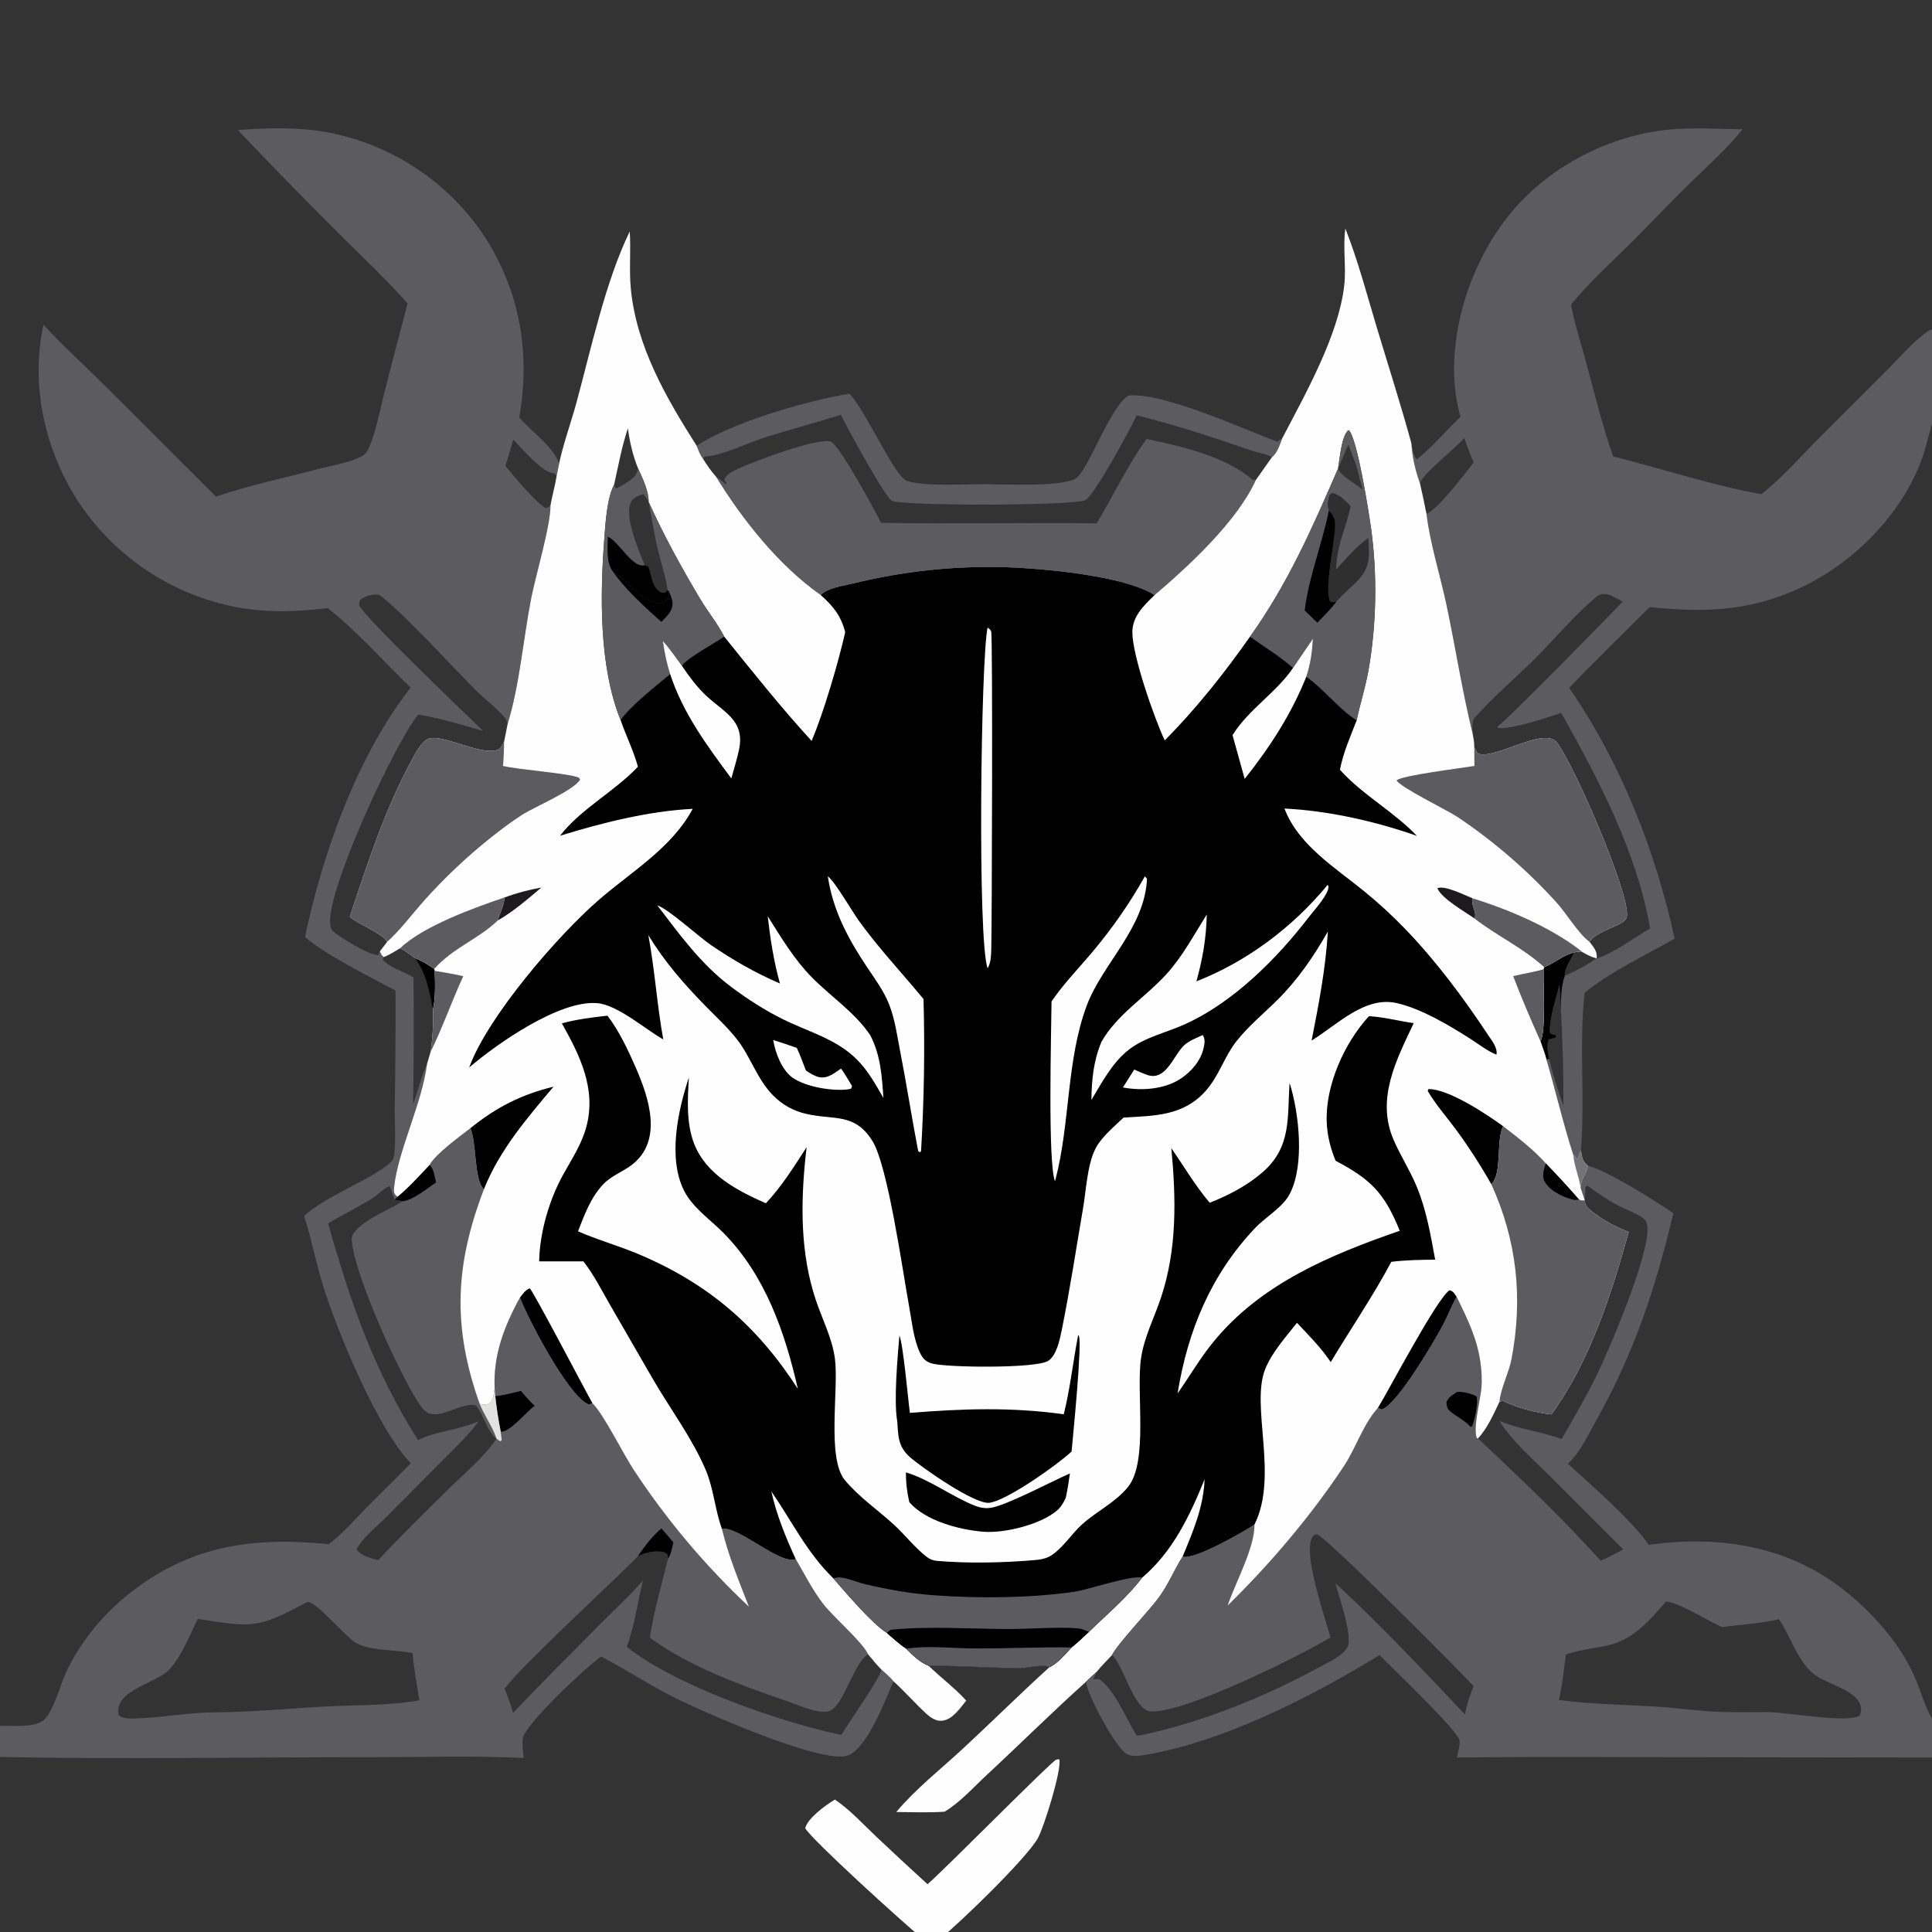 <?xml version="1.0" encoding="utf-8" ?>
<svg xmlns="http://www.w3.org/2000/svg" xmlns:xlink="http://www.w3.org/1999/xlink" width="32" height="32">
	<rect width="100%" height="100%" fill="#333333" stroke="none"/>
	<path fill="#5C5B5F" transform="matrix(0.107 0 0 0.107 3.8147e-06 9.53674e-07)" d="M131.464 60.942C133.874 63.265 138.419 73.69 140.35 74.42C142.834 75.359 149.428 74.935 152.37 74.944C155.308 74.953 163.967 75.418 166.465 74.105C168.356 73.11 171.929 62.643 174.755 61.214C180.116 60.762 192.28 66.324 197.704 68.372L198.515 67.79C198.163 68.697 197.717 70.162 196.898 70.76L194.407 74.294C194.269 74.312 194.178 74.194 194.068 74.114L194.136 74.391C194.089 74.374 194.033 74.371 193.996 74.339C189.703 70.617 182.952 69.112 177.487 67.942C174.555 72 172.347 76.709 169.774 81.018C158.645 80.861 147.507 81.142 136.378 80.927C135.45 79.049 129.951 68.903 128.619 68.379C126.71 67.627 116.473 71.515 114.302 72.536C113.458 72.932 112.449 73.359 112.118 74.274L112.439 74.758L112.367 75.044C111.954 74.514 111.365 74.155 110.822 73.767C110.041 72.896 109.427 71.976 108.804 70.988C108.343 70.388 108.111 69.701 107.838 69.004C113.461 65.331 124.688 62.093 131.464 60.942ZM108.804 70.988C109.427 71.976 110.041 72.896 110.822 73.767C111.365 74.155 111.954 74.514 112.367 75.044L112.439 74.758L112.118 74.274C112.449 73.359 113.458 72.932 114.302 72.536C116.473 71.515 126.71 67.627 128.619 68.379C129.951 68.903 135.45 79.049 136.378 80.927C147.507 81.142 158.645 80.861 169.774 81.018C172.347 76.709 174.555 72 177.487 67.942C182.952 69.112 189.703 70.617 193.996 74.339C194.033 74.371 194.089 74.374 194.136 74.391L194.068 74.114C194.178 74.194 194.269 74.312 194.407 74.294L196.898 70.76C196.044 70.252 194.69 70.081 193.7 69.738C187.79 67.69 182.029 65.803 175.954 64.283C175.134 66.146 169.264 76.942 167.979 77.441C165.761 78.3 139.587 78.337 138.054 77.514C136.971 76.933 131.078 66.119 130.168 64.215C126.277 65.436 122.325 66.46 118.442 67.703C115.527 68.636 112.1 70.427 109.088 70.687L108.804 70.988Z"/>
	<path fill="#5C5B5F" transform="matrix(0.107 0 0 0.107 3.8147e-06 9.53674e-07)" d="M177.487 67.942C182.952 69.112 189.703 70.617 193.996 74.339C194.033 74.371 194.089 74.374 194.136 74.391L194.068 74.114C194.178 74.194 194.269 74.312 194.407 74.294C191.509 80.691 184.081 87.562 178.722 92.121C173.807 88.901 159.402 87.764 153.467 87.756C146.024 87.746 139.058 88.599 131.835 90.366C130.341 90.731 128.15 90.995 127.037 92.105C120.533 87.516 114.946 80.484 110.822 73.767C111.365 74.155 111.954 74.514 112.367 75.044L112.439 74.758L112.118 74.274C112.449 73.359 113.458 72.932 114.302 72.536C116.473 71.515 126.71 67.627 128.619 68.379C129.951 68.903 135.45 79.049 136.378 80.927C147.507 81.142 158.645 80.861 169.774 81.018C172.347 76.709 174.555 72 177.487 67.942Z"/>
	<path fill="#5C5B5F" transform="matrix(0.107 0 0 0.107 3.8147e-06 9.53674e-07)" d="M226.079 64.526Q225.562 62.687 225.311 60.792Q225.061 58.898 225.082 56.987C225.136 47.467 229.39 37.103 236.192 30.417C242.028 24.68 250.207 20.839 258.346 20.058C262.052 19.702 266.018 19.974 269.749 20.007C267.283 23.062 264.361 25.666 261.556 28.394C258.472 31.393 255.542 34.543 252.489 37.573C249.331 40.707 246.015 43.7 243.185 47.145C243.729 50.138 244.737 53.165 245.528 56.107C246.839 60.981 248.053 65.874 249.699 70.649C257.292 72.561 264.94 75.099 272.629 76.497C275.755 74.091 278.47 70.962 281.239 68.149L292.051 57.35C293.996 55.395 296.014 53.023 298.238 51.399C298.761 51.017 299.382 50.831 300 50.663L300 62.904C299.976 62.958 299.951 63.011 299.928 63.065C298.756 65.79 298.369 68.9 297.261 71.7C293.759 80.552 285.86 88.109 277.105 91.69C269.708 94.716 263.204 94.764 255.351 93.975C251.215 98.146 246.952 102.229 242.9 106.477C250.841 117.973 256.27 131.675 259.229 145.29C255.079 147.675 248.745 150.712 245.283 153.7C244.413 161.766 245.375 169.993 244.72 178.095L244.14 179.541L243.741 178.83L243.956 178.909L243.543 178.786C241.981 173.949 240.808 168.906 239.386 164.016C239.167 163.071 238.764 162.104 238.458 161.179C239.339 159.744 238.864 152.199 238.939 150.033L239.029 149.716C240.689 149.058 241.832 147.919 243.663 147.436C244.196 147.277 244.461 147.263 245 147.407C245.724 147.836 246.336 148.137 247.156 148.357C247.293 147.258 246.676 146.609 246.049 145.793C246.899 144.433 249.594 143.686 250.977 142.869C251.379 142.631 251.778 142.298 251.839 141.813C252.279 138.281 243.754 118.572 241.028 114.971C239.108 112.434 231.912 117.342 229.05 116.726C228.56 116.62 228.426 116.082 228.21 115.679C228.238 114.987 228.087 114.305 227.973 113.625C226.334 106.988 225.308 100.202 223.883 93.517C222.901 88.905 221.381 84.203 220.81 79.532Q220.35 77.173 219.807 74.833C219.078 72.785 218.609 70.814 218.48 68.633C218.651 69.338 218.792 70.641 219.305 71.105C221.739 69.236 223.825 66.636 226.079 64.526ZM227.973 113.625C228.087 114.305 228.238 114.987 228.21 115.679C228.426 116.082 228.56 116.62 229.05 116.726C231.912 117.342 239.108 112.434 241.028 114.971C243.754 118.572 252.279 138.281 251.839 141.813C251.778 142.298 251.379 142.631 250.977 142.869C249.594 143.686 246.899 144.433 246.049 145.793C246.676 146.609 247.293 147.258 247.156 148.357C249.617 147.68 253.095 145.065 255.434 143.715C253.411 131.991 247.439 120.595 241.667 110.352C239.598 111.053 233.805 112.976 231.846 112.69L231.866 112.688L231.784 112.464C232.537 112.237 249.463 94.98 251.175 93.135C250.371 92.704 249.342 91.983 248.411 91.954C247.911 91.938 247.585 92.002 247.188 92.328C243.842 95.072 240.845 98.721 237.765 101.799C234.68 104.881 231.159 107.837 228.286 111.096C227.754 111.7 227.942 112.867 227.973 113.625ZM226.685 67.782C225.37 69.347 220.106 73.418 219.807 74.833Q220.35 77.173 220.81 79.532C222.533 78.926 226.867 73.202 228.14 71.566C227.536 70.337 227.112 69.079 226.685 67.782ZM241.387 152.392C240.85 154.663 239.821 157.569 239.906 159.866C240.286 160.189 240.416 160.174 240.896 160.243L240.797 160.611L239.767 160.895C239.314 161.752 239.647 162.954 239.783 163.882C240.385 166.379 241.163 168.784 242.008 171.209Q242.037 163.794 241.628 156.391C241.559 155.06 241.526 153.716 241.387 152.392ZM243.663 147.436C243.221 148.416 242.078 150.054 242.224 151.051Q244.814 149.93 247.156 148.357C246.336 148.137 245.724 147.836 245 147.407C244.461 147.263 244.196 147.277 243.663 147.436Z"/>
	<path transform="matrix(0.107 0 0 0.107 3.8147e-06 9.53674e-07)" d="M239.029 149.716C240.689 149.058 241.832 147.919 243.663 147.436C243.221 148.416 242.078 150.054 242.224 151.051C241.599 152.835 241.646 154.524 241.628 156.391C241.559 155.06 241.526 153.716 241.387 152.392C240.85 154.663 239.821 157.569 239.906 159.866C240.286 160.189 240.416 160.174 240.896 160.243L240.797 160.611L239.767 160.895C239.314 161.752 239.647 162.954 239.783 163.882L239.386 164.016C239.167 163.071 238.764 162.104 238.458 161.179C239.339 159.744 238.864 152.199 238.939 150.033L239.029 149.716Z"/>
	<path fill="#5C5B5F" transform="matrix(0.107 0 0 0.107 3.8147e-06 9.53674e-07)" d="M36.827 20.136C41.168 19.789 45.976 19.663 50.264 20.411Q51.16 20.568 52.048 20.768Q52.936 20.969 53.813 21.212Q54.69 21.456 55.554 21.742Q56.418 22.027 57.267 22.355Q58.116 22.682 58.948 23.05Q59.781 23.419 60.594 23.827Q61.407 24.235 62.2 24.683Q62.993 25.13 63.763 25.615Q64.533 26.1 65.278 26.622Q66.023 27.145 66.743 27.702Q67.462 28.26 68.153 28.852Q68.844 29.444 69.506 30.069Q70.168 30.694 70.798 31.35Q71.429 32.006 72.027 32.692Q72.625 33.379 73.189 34.093Q73.753 34.807 74.281 35.548C80.325 44.178 82.219 54.313 80.379 64.619C82.207 66.759 85.615 69.095 86.558 71.75L86.16 73.69C85.918 75.228 85.481 76.702 85.212 78.222C85.252 81.305 82.924 89.054 82.228 92.611C81.015 98.815 80.425 106.107 78.585 112.048L78.038 114.779C77.751 115.31 77.606 115.864 76.997 116.076C74.366 116.991 68.346 113.511 66.284 114.368C65.369 114.749 64.538 116.196 64.081 117.023C59.659 125.032 56.997 133.317 54.141 141.928C55.44 143.07 59.383 144.566 59.923 145.806L58.804 147.256C58.992 147.661 59.043 147.891 59.415 148.149C60.309 147.804 61.117 147.277 61.937 146.786C62.781 147.198 63.491 147.741 64.237 148.304C65.334 148.766 66.251 149.293 67.223 149.981L67.293 150.282C67.358 152.251 67.433 154.364 67.026 156.302C67.091 158.542 66.983 160.596 66.66 162.819L66.102 164.694C65.322 170.865 61.598 178.112 61.006 183.792C60.956 184.276 60.916 184.716 61.307 185.073C61.38 185.14 61.474 185.178 61.558 185.23C63.343 183.752 64.904 182.008 66.493 180.326C67.399 178.647 71.201 175.89 72.813 174.641C73.805 176.863 73.355 182.68 74.913 184.08C70.419 195.83 69.998 205.355 74.248 217.31C75.066 217.459 75.169 217.532 75.895 217.156C76.396 216.477 76.452 215.754 76.569 214.946C76.319 209.807 78.045 205.278 80.485 200.867C81.827 204.358 87.697 215.53 90.862 217.289C90.96 217.343 91.103 217.384 91.203 217.417L91.705 217.207C93.549 219.083 96.388 224.954 98.112 227.554Q101.93 233.353 106.403 238.664Q110.876 243.975 115.941 248.724C114.398 244.782 112.741 240.786 111.753 236.661C114.243 236.164 120.901 242.364 123.169 241.323C124.553 243.669 125.789 246.171 127.467 248.327C128.982 250.274 133.589 254.269 134.371 256.061C135.046 256.874 135.705 257.707 136.457 258.449C137.078 259.021 137.789 259.582 138.302 260.252C137.038 263.153 134.284 270.561 131.28 271.725C127.335 273.255 107.89 264.594 103.854 262.504C100.182 260.602 96.712 258.329 93.055 256.422C90.86 257.935 81.197 266.92 80.915 269.171C80.799 270.104 80.976 271.194 81.055 272.136C73.497 271.751 65.8 272.013 58.225 272.004C38.834 271.983 19.381 272.365 0 271.97L0 267.146C1.853 267.118 4.838 267.423 6.485 266.481C8.081 265.569 9.385 260.665 10.213 258.892C12.32 254.386 15.658 250.238 19.499 247.092C29.052 239.266 38.95 237.838 50.897 239.033C52.921 237.504 54.647 235.511 56.42 233.703L63.598 226.511C58.455 221.196 52.309 206.331 50.065 199.199C48.924 195.576 48.244 191.83 47.072 188.226C50.438 185.081 57.839 182.472 60.572 179.82C61.056 179.351 61.048 178.562 61.096 177.924C61.26 175.757 61.067 173.478 61.1 171.296Q61.272 162.311 61.227 153.324C57.376 151.292 50.287 147.742 47.214 145.049C49.921 132.11 55.32 116.932 63.572 106.438C59.327 102.365 55.354 97.776 50.746 94.135C45.666 94.741 40.719 94.903 35.682 93.797Q34.776 93.6 33.879 93.359Q32.983 93.118 32.099 92.833Q31.216 92.548 30.348 92.22Q29.48 91.892 28.628 91.522Q27.777 91.152 26.945 90.741Q26.113 90.329 25.302 89.878Q24.491 89.426 23.703 88.935Q22.916 88.444 22.153 87.916Q21.39 87.387 20.654 86.821Q19.918 86.256 19.211 85.655Q18.503 85.054 17.826 84.419Q17.149 83.784 16.504 83.116Q15.859 82.449 15.247 81.751Q14.636 81.053 14.059 80.325Q13.482 79.598 12.942 78.843Q12.402 78.088 11.899 77.308C6.872 69.391 4.703 59.459 6.737 50.269C9.606 53.398 12.825 56.321 15.841 59.314L33.433 76.871C38.683 75.084 44.306 73.916 49.674 72.504C51.64 71.987 54.291 71.594 56.041 70.587C56.654 70.234 56.869 69.854 57.144 69.222C58.222 66.743 58.727 63.786 59.402 61.16Q61.204 54.055 63.101 46.975C59.982 43.465 56.528 40.203 53.205 36.888Q44.888 28.637 36.827 20.136ZM47.59 247.972C39.835 252.081 39.313 251.961 30.604 250.598C29.383 253.065 28.154 256.275 26.325 258.318C24.168 260.728 17.563 261.52 18.372 265.519C19.103 266.184 20.836 266.018 21.798 265.973C25.675 265.791 29.552 265.063 33.438 265.062C39.195 265.023 44.772 264.46 50.499 264.153C55.262 263.898 60.212 264.058 64.921 263.192C64.502 260.763 64.103 258.347 63.845 255.894C61.258 255.347 57.244 255.578 55.042 254.268C53.294 253.228 49.01 247.911 47.59 247.972ZM98.745 240.91C94.068 245.564 89.179 250.026 84.488 254.681C82.304 256.848 80.032 258.965 78.117 261.378C78.585 262.625 79.077 263.865 79.419 265.155C83.909 260.423 88.531 255.823 93.122 251.19C95.26 249.033 97.558 246.957 99.53 244.647C98.689 247.998 98.228 251.716 97.018 254.916C104.513 260.938 120.85 266.603 130.219 268.558C131.347 266.738 136.193 259.79 136.457 258.449C135.705 257.707 135.046 256.874 134.371 256.061C132.606 257.125 131.087 261.839 129.709 263.691C129.269 264.282 128.726 264.878 127.954 264.954C126.176 265.131 123.793 264.016 122.126 263.439C114.814 260.908 106.87 258.093 100.578 253.499C101.228 249.408 102.42 245.265 103.412 241.237L103.324 240.622L102.884 240.292C101.461 239.971 100.031 240.254 98.745 240.91ZM74.798 113.145C71.476 112.198 68.14 111.172 64.728 110.609C60.984 115.276 50.544 137.884 51.108 143C51.17 143.562 51.236 143.902 51.686 144.265C52.91 145.251 56.967 147.794 58.556 147.854L58.804 147.256L59.923 145.806C59.383 144.566 55.44 143.07 54.141 141.928C56.997 133.317 59.659 125.032 64.081 117.023C64.538 116.196 65.369 114.749 66.284 114.368C68.346 113.511 74.366 116.991 76.997 116.076C77.606 115.864 77.751 115.31 78.038 114.779L78.585 112.048C78.481 111.685 78.338 111.308 78.087 111.018C76.774 109.507 74.974 108.163 73.528 106.724C70.816 104.025 61.217 93.625 58.64 92.06C57.885 91.939 56.538 92.236 55.93 92.726C55.557 93.027 55.621 93.269 55.6 93.693C56.342 95.481 71.815 110.285 74.798 113.145ZM50.786 189.392C54.266 201.598 57.837 212.073 64.705 222.919C67.69 221.434 71.128 221.398 74.122 219.969C72.474 222.234 70.397 224.146 68.433 226.133L59.77 234.86C58.414 236.222 56.023 238.119 55.196 239.838C55.9 240.895 57.38 241.169 58.546 241.511C62.096 237.698 65.83 234.037 69.55 230.388C71.998 227.986 74.922 225.54 76.865 222.709C75.366 221.456 74.919 219.094 73.708 217.553C71.799 217.001 69.277 219.001 67.18 218.898C66.383 218.858 65.872 218.568 65.383 217.95C62.406 214.183 54.008 195.553 54.499 191.37C55.63 188.97 60.108 187.454 62.343 185.943C61.941 185.828 61.496 185.783 61.082 185.714Q60.699 184.667 60.34 183.611C59.407 183.891 58.504 184.955 57.648 185.493C55.42 186.893 53.016 188.007 50.786 189.392ZM61.937 146.786C61.117 147.277 60.309 147.804 59.415 148.149L59.206 148.473C60.026 149.701 62.716 150.435 64.011 151.326Q64.116 161.113 63.941 170.898C64.729 168.878 65.199 166.636 66.102 164.694L66.66 162.819C66.983 160.596 67.091 158.542 67.026 156.302C67.433 154.364 67.358 152.251 67.293 150.282L67.223 149.981C66.251 149.293 65.334 148.766 64.237 148.304C63.491 147.741 62.781 147.198 61.937 146.786ZM79.446 68.052C79.056 69.401 78.685 70.758 78.222 72.085C79.362 73.545 83.087 77.961 84.537 78.686C84.822 78.536 85.004 78.469 85.212 78.222C85.481 76.702 85.918 75.228 86.16 73.69L85.828 73.252C85.763 73.25 85.698 73.252 85.634 73.247C83.855 73.099 80.791 69.387 79.446 68.052Z"/>
	<path transform="matrix(0.107 0 0 0.107 3.8147e-06 9.53674e-07)" d="M102.379 236.59C102.998 237.309 103.645 238.017 104.237 238.758C104.068 239.384 103.84 240.808 103.412 241.237L103.324 240.622L102.884 240.292C101.461 239.971 100.031 240.254 98.745 240.91C99.749 239.355 100.979 237.811 102.379 236.59Z"/>
	<path transform="matrix(0.107 0 0 0.107 3.8147e-06 9.53674e-07)" d="M76.668 216.141C78.022 215.955 79.309 215.646 80.63 215.304C81.315 216.098 81.982 216.91 82.766 217.609C81.595 218.435 78.764 221.859 77.552 221.591C77.532 221.586 77.516 221.573 77.498 221.564C77.138 219.757 76.866 217.973 76.668 216.141Z"/>
	<path transform="matrix(0.107 0 0 0.107 3.8147e-06 9.53674e-07)" d="M64.237 148.304C65.334 148.766 66.251 149.293 67.223 149.981L67.293 150.282C67.358 152.251 67.433 154.364 67.026 156.302C66.477 153.489 66.002 150.644 64.237 148.304Z"/>
	<path fill="#5C5B5F" transform="matrix(0.107 0 0 0.107 3.8147e-06 9.53674e-07)" d="M72.813 174.641C73.805 176.863 73.355 182.68 74.913 184.08C70.419 195.83 69.998 205.355 74.248 217.31C75.066 217.459 75.169 217.532 75.895 217.156C76.396 216.477 76.452 215.754 76.569 214.946L76.668 216.141C76.866 217.973 77.138 219.757 77.498 221.564L77.666 222.936L77.401 223.095L76.865 222.709C75.366 221.456 74.919 219.094 73.708 217.553C71.799 217.001 69.277 219.001 67.18 218.898C66.383 218.858 65.872 218.568 65.383 217.95C62.406 214.183 54.008 195.553 54.499 191.37C55.63 188.97 60.108 187.454 62.343 185.943C61.941 185.828 61.496 185.783 61.082 185.714L61.558 185.23C63.343 183.752 64.904 182.008 66.493 180.326C67.399 178.647 71.201 175.89 72.813 174.641Z"/>
	<path fill="#E2E3E1" transform="matrix(0.107 0 0 0.107 3.8147e-06 9.53674e-07)" d="M76.569 214.946L76.668 216.141C76.866 217.973 77.138 219.757 77.498 221.564L77.666 222.936L77.401 223.095L76.865 222.709C76.271 220.882 74.983 219.136 74.248 217.31C75.066 217.459 75.169 217.532 75.895 217.156C76.396 216.477 76.452 215.754 76.569 214.946Z"/>
	<path transform="matrix(0.107 0 0 0.107 3.8147e-06 9.53674e-07)" d="M66.493 180.326C67.14 180.857 67.298 182.231 67.494 183.037C66.154 183.934 63.956 185.776 62.343 185.943C61.941 185.828 61.496 185.783 61.082 185.714L61.558 185.23C63.343 183.752 64.904 182.008 66.493 180.326Z"/>
	<path fill="#FEFEFE" transform="matrix(0.107 0 0 0.107 3.8147e-06 9.53674e-07)" d="M186.479 228.935C186.319 233.256 184.708 237.023 183.073 240.949C183.049 240.986 183.024 241.023 183 241.061C181.701 243.12 180.855 245.284 179.38 247.289C177.735 249.525 173.074 254.35 172.144 256.188C171.351 257.046 170.476 257.889 169.753 258.804C169.197 259.305 168.623 259.793 168.105 260.333C162.885 265.013 157.881 269.993 152.736 274.765C150.703 276.65 148.6 279.029 146.212 280.441C143.737 280.614 141.219 280.51 138.738 280.491C141.724 276.928 145.596 273.883 149.009 270.724C153.532 266.538 157.904 262.19 162.471 258.053C163.717 257.493 164.913 255.99 165.865 255.012C166.801 254.278 167.664 253.417 168.543 252.615C171.281 249.944 174.49 247.253 176.792 244.212C181.558 240.161 184.175 234.607 186.479 228.935Z"/>
	<path fill="#FEFEFE" transform="matrix(0.107 0 0 0.107 3.8147e-06 9.53674e-07)" d="M143.578 291.673C146.439 289.184 162.696 272.692 163.498 272.387C163.648 272.33 163.815 272.35 163.974 272.331C164.402 273.871 161.587 282.906 160.625 284.598C158.87 287.686 148.602 297.646 145.651 300L142.699 300C139.921 297.74 125.671 284.816 124.642 283.001C125.009 281.47 127.727 279.485 129.069 278.676L129.252 278.567C131.575 280.159 133.57 282.333 135.605 284.271Q139.563 288.003 143.578 291.673Z"/>
	<path fill="#5C5B5F" transform="matrix(0.107 0 0 0.107 3.8147e-06 9.53674e-07)" d="M245.804 180.457C248.712 181.151 256.364 185.944 259.031 187.807C256.195 199.736 252.901 209.523 246.879 220.273C245.743 222.302 244.451 225.025 242.689 226.575C246.438 230.009 252.397 235.103 255.228 239.134C265.642 237.664 276.134 239.144 284.732 245.595C289.468 249.148 294.217 254.384 296.52 259.887C297.474 262.168 298.349 265.509 300 267.34L300 272.058L250.724 271.993Q238.124 271.936 225.524 272.053C225.683 271.287 225.987 270.283 225.953 269.502C225.89 268.047 215.263 257.995 213.558 256.189C203.162 262.595 189.312 269.658 177.197 271.66C176.231 271.82 175.031 272 174.204 271.377C172.528 270.114 168.37 262.531 168.105 260.333C168.623 259.793 169.197 259.305 169.753 258.804C170.476 257.889 171.351 257.046 172.144 256.188C173.074 254.35 177.735 249.525 179.38 247.289C180.855 245.284 181.701 243.12 183 241.061C183.024 241.023 183.049 240.986 183.073 240.949C183.113 240.96 183.153 240.973 183.194 240.982C185.034 241.386 192.442 237.173 194.184 236C194.237 239.59 191.221 244.981 190.033 248.536C196.622 242.087 202.895 234.693 207.997 227.009C209.899 224.145 210.975 220.52 213.291 217.945L213.89 218.183C216.298 217.386 221.968 207.696 223.26 205.303C224.069 203.805 224.643 202.219 225.48 200.737C227.187 204.227 228.75 207.367 229.217 211.288C229.352 212.422 229.408 213.594 229.328 214.734C229.199 216.543 227.947 221.192 228.621 222.638L228.787 222.661C230.188 221.182 231.248 218.836 232.111 216.989L232.623 216.841C234.895 217.938 237.646 218.661 240.152 218.95C246.154 210.642 249.4 200.451 252.122 190.697C250.05 189.922 247.886 188.758 246.185 187.334C245.56 186.811 245.37 186.548 245.303 185.756L244.68 183.886C244.685 183.826 244.693 183.766 244.695 183.706C244.751 182.27 245.626 181.739 245.804 180.457ZM257.906 247.909C255.025 251.149 252.639 254.083 248.123 254.859C246.172 255.195 244.287 255.471 242.4 256.109C242.055 258.443 241.858 260.854 241.305 263.146C246.386 263.821 251.25 263.87 256.338 264.171C259.153 264.338 261.947 264.738 264.758 264.918C267.752 265.109 270.795 265.031 273.795 265.029C276.512 265.046 286.206 266.82 287.913 265.536C288.135 264.797 288.196 264.174 287.783 263.481C286.462 261.264 282.434 260.629 280.483 258.9C278.236 256.907 277.063 253.16 275.375 250.65C272.53 251.317 269.497 251.455 266.597 251.87C264.552 251.007 259.706 247.951 257.906 247.909ZM205.949 253.471C201.11 256.393 183.351 265.205 178.18 264.922C175.532 264.778 174.014 258.06 172.265 256.302C172.226 256.263 172.185 256.226 172.144 256.188C171.351 257.046 170.476 257.889 169.753 258.804L169.222 259.928L170.147 259.916C172.615 261.614 174.342 266.136 175.965 268.691Q176.728 268.581 177.481 268.419C186.644 266.363 195.789 262.656 204.03 258.178C205.413 257.426 207.732 256.418 208.556 255.021C209.491 253.437 207.232 247.047 206.714 245.076C213.655 251.464 220.289 258.544 226.779 265.394C227.048 263.828 227.494 262.486 228.122 261.025C225.663 258.321 205.489 238.126 203.864 237.472C203.395 237.61 203.317 237.626 203.079 238.063C201.704 240.592 205.101 250.346 205.949 253.471ZM245.303 185.756C245.37 186.548 245.56 186.811 246.185 187.334C247.886 188.758 250.05 189.922 252.122 190.697C249.4 200.451 246.154 210.642 240.152 218.95C237.646 218.661 234.895 217.938 232.623 216.841L232.111 216.989C231.248 218.836 230.188 221.182 228.787 222.661C235.259 228.769 241.842 234.973 247.779 241.602C248.983 241.093 250.121 240.459 251.27 239.839L239.805 228.384C237.109 225.692 234.141 223.162 232.074 219.935C235.189 221.281 238.576 221.582 241.738 222.754C243.603 219.511 245.5 216.278 247.141 212.914C249.17 208.752 255.512 193.849 255 189.813C254.951 189.424 254.759 188.902 254.441 188.645C253.435 187.832 251.603 187.211 250.419 186.581C248.739 185.686 247.282 184.675 245.756 183.537L245.422 183.728Q245.375 184.743 245.303 185.756Z"/>
	<path transform="matrix(0.107 0 0 0.107 3.8147e-06 9.53674e-07)" d="M225.582 215.446C226.593 215.436 227.67 215.688 228.567 216.154C228.861 217.178 228.274 219.786 227.87 220.81L227.624 220.871C226.823 219.902 225.487 219.321 224.526 218.499C224.005 218.054 223.964 217.714 223.9 217.077C224.17 216.282 224.92 215.891 225.582 215.446Z"/>
	<path fill="#FEFEFE" transform="matrix(0.107 0 0 0.107 3.8147e-06 9.53674e-07)" d="M198.515 67.79C202.095 60.935 207.19 51.927 208.077 44.236C208.416 41.296 207.841 38.283 208.258 35.38C210.215 40.359 211.59 45.594 213.13 50.713C214.927 56.685 216.834 62.615 218.48 68.633C218.609 70.814 219.078 72.785 219.807 74.833Q220.35 77.173 220.81 79.532C221.381 84.203 222.901 88.905 223.883 93.517C225.308 100.202 226.334 106.988 227.973 113.625C228.087 114.305 228.238 114.987 228.21 115.679C228.426 116.082 228.56 116.62 229.05 116.726C231.912 117.342 239.108 112.434 241.028 114.971C243.754 118.572 252.279 138.281 251.839 141.813C251.778 142.298 251.379 142.631 250.977 142.869C249.594 143.686 246.899 144.433 246.049 145.793C246.676 146.609 247.293 147.258 247.156 148.357C246.336 148.137 245.724 147.836 245 147.407C244.461 147.263 244.196 147.277 243.663 147.436C241.832 147.919 240.689 149.058 239.029 149.716L238.939 150.033C238.864 152.199 239.339 159.744 238.458 161.179C238.764 162.104 239.167 163.071 239.386 164.016C240.808 168.906 241.981 173.949 243.543 178.786L243.956 178.909L243.741 178.83L244.14 179.541L244.72 178.095C244.857 178.888 244.898 179.639 245.521 180.208C245.579 180.261 245.633 180.318 245.692 180.37C245.728 180.401 245.767 180.428 245.804 180.457C245.626 181.739 244.751 182.27 244.695 183.706C244.693 183.766 244.685 183.826 244.68 183.886L245.303 185.756C245.37 186.548 245.56 186.811 246.185 187.334C247.886 188.758 250.05 189.922 252.122 190.697C249.4 200.451 246.154 210.642 240.152 218.95C237.646 218.661 234.895 217.938 232.623 216.841L232.111 216.989C231.248 218.836 230.188 221.182 228.787 222.661L228.621 222.638C227.947 221.192 229.199 216.543 229.328 214.734C229.408 213.594 229.352 212.422 229.217 211.288C228.75 207.367 227.187 204.227 225.48 200.737C224.643 202.219 224.069 203.805 223.26 205.303C221.968 207.696 216.298 217.386 213.89 218.183L213.291 217.945C210.975 220.52 209.899 224.145 207.997 227.009C202.895 234.693 196.622 242.087 190.033 248.536C191.221 244.981 194.237 239.59 194.184 236C192.442 237.173 185.034 241.386 183.194 240.982C183.153 240.973 183.113 240.96 183.073 240.949C184.708 237.023 186.319 233.256 186.479 228.935C184.175 234.607 181.558 240.161 176.792 244.212C174.49 247.253 171.281 249.944 168.543 252.615C167.664 253.417 166.801 254.278 165.865 255.012C164.913 255.99 163.717 257.493 162.471 258.053C161.445 257.559 159.031 258.216 157.746 258.236C156.167 258.261 144.082 257.703 143.717 257.829C145.602 259.67 147.804 261.302 149.557 263.244C148.617 264.414 147.456 266.179 145.849 266.355C144.882 266.46 144.072 265.881 143.392 265.267C141.629 263.675 140.095 261.847 138.302 260.252C137.789 259.582 137.078 259.021 136.457 258.449C135.705 257.707 135.046 256.874 134.371 256.061C133.589 254.269 128.982 250.274 127.467 248.327C125.789 246.171 124.553 243.669 123.169 241.323C120.901 242.364 114.243 236.164 111.753 236.661C112.741 240.786 114.398 244.782 115.941 248.724Q110.876 243.975 106.403 238.664Q101.93 233.353 98.112 227.554C96.388 224.954 93.549 219.083 91.705 217.207L91.203 217.417C91.103 217.384 90.96 217.343 90.862 217.289C87.697 215.53 81.827 204.358 80.485 200.867C78.045 205.278 76.319 209.807 76.569 214.946C76.452 215.754 76.396 216.477 75.895 217.156C75.169 217.532 75.066 217.459 74.248 217.31C69.998 205.355 70.419 195.83 74.913 184.08C73.355 182.68 73.805 176.863 72.813 174.641C71.201 175.89 67.399 178.647 66.493 180.326C64.904 182.008 63.343 183.752 61.558 185.23C61.474 185.178 61.38 185.14 61.307 185.073C60.916 184.716 60.956 184.276 61.006 183.792C61.598 178.112 65.322 170.865 66.102 164.694L66.66 162.819C66.983 160.596 67.091 158.542 67.026 156.302C67.433 154.364 67.358 152.251 67.293 150.282L67.223 149.981C66.251 149.293 65.334 148.766 64.237 148.304C63.491 147.741 62.781 147.198 61.937 146.786C61.117 147.277 60.309 147.804 59.415 148.149C59.043 147.891 58.992 147.661 58.804 147.256L59.923 145.806C59.383 144.566 55.44 143.07 54.141 141.928C56.997 133.317 59.659 125.032 64.081 117.023C64.538 116.196 65.369 114.749 66.284 114.368C68.346 113.511 74.366 116.991 76.997 116.076C77.606 115.864 77.751 115.31 78.038 114.779L78.585 112.048C80.425 106.107 81.015 98.815 82.228 92.611C82.924 89.054 85.252 81.305 85.212 78.222C85.481 76.702 85.918 75.228 86.16 73.69L86.558 71.75C87.019 69.286 88.473 65.121 89.188 62.497C91.479 54.093 93.701 43.603 97.481 35.828C97.675 38.743 97.371 41.688 97.642 44.609C98.473 53.563 103.11 61.574 107.838 69.004C108.111 69.701 108.343 70.388 108.804 70.988C109.427 71.976 110.041 72.896 110.822 73.767C114.946 80.484 120.533 87.516 127.037 92.105C128.15 90.995 130.341 90.731 131.835 90.366C139.058 88.599 146.024 87.746 153.467 87.756C159.402 87.764 173.807 88.901 178.722 92.121C184.081 87.562 191.509 80.691 194.407 74.294L196.898 70.76C197.717 70.162 198.163 68.697 198.515 67.79ZM207.118 72.545C203.142 81.724 199.363 90.348 193.499 98.548C195.761 100.166 198.071 101.531 200.154 103.396L203.228 98.875C203.122 100.92 202.863 102.789 202.215 104.747C204.996 106.72 207.182 109.688 210.005 111.506C210.534 108.972 211.338 106.492 211.8 103.945C213.086 96.864 213.225 88.854 212.227 81.731C211.92 79.541 210.066 67.564 208.759 66.578C207.654 67.349 207.378 71.109 207.118 72.545ZM98.789 72.558C98.444 73.982 97.521 74.368 96.295 75.135C96.01 75.313 95.706 75.462 95.403 75.604C95.189 75.378 95.141 75.337 95.064 75.022C93.976 77.024 93.732 80.85 93.561 83.115C92.88 91.962 92.687 103.114 96.07 111.473C97.089 109.706 101.998 105.746 103.737 104.352C103.182 102.651 102.865 100.998 102.602 99.23C103.685 100.4 104.596 101.774 105.546 103.053C106.392 101.815 110.612 99.571 112.096 98.534C111.096 96.561 109.549 94.659 108.399 92.735C105.497 87.879 102.733 82.842 100.406 77.683C100.428 76.029 99.469 74.038 98.789 72.558ZM97.19 66.303C96.251 69.14 95.707 72.107 95.064 75.022C95.141 75.337 95.189 75.378 95.403 75.604C95.706 75.462 96.01 75.313 96.295 75.135C97.521 74.368 98.444 73.982 98.789 72.558C97.954 70.498 97.497 68.506 97.19 66.303Z"/>
	<path fill="#747478" transform="matrix(0.107 0 0 0.107 3.8147e-06 9.53674e-07)" d="M244.72 178.095C244.857 178.888 244.898 179.639 245.521 180.208C245.579 180.261 245.633 180.318 245.692 180.37C245.728 180.401 245.767 180.428 245.804 180.457C245.626 181.739 244.751 182.27 244.695 183.706C244.693 183.766 244.685 183.826 244.68 183.886C244.442 182.152 243.682 180.543 243.543 178.786L243.956 178.909L243.741 178.83L244.14 179.541L244.72 178.095Z"/>
	<path fill="#1C1A1C" transform="matrix(0.107 0 0 0.107 3.8147e-06 9.53674e-07)" d="M78.104 138.923C79.978 138.231 81.834 137.734 83.805 137.388C81.659 139.187 79.503 141.091 77.058 142.477C77.397 141.209 78.013 140.289 78.104 138.923Z"/>
	<path fill="#1C1A1C" transform="matrix(0.107 0 0 0.107 3.8147e-06 9.53674e-07)" d="M228.245 142.175C226.759 141.12 223.126 139.073 222.495 137.486C223.649 137.005 226.775 138.587 227.939 139.055C227.689 140.328 228.669 141.141 228.245 142.175Z"/>
	<path fill="#5C5B5F" transform="matrix(0.107 0 0 0.107 3.8147e-06 9.53674e-07)" d="M67.293 150.282C68.764 150.544 70.264 150.758 71.716 151.112C69.932 154.956 68.528 159.038 66.66 162.819C66.983 160.596 67.091 158.542 67.026 156.302C67.433 154.364 67.358 152.251 67.293 150.282Z"/>
	<path fill="#5C5B5F" transform="matrix(0.107 0 0 0.107 3.8147e-06 9.53674e-07)" d="M234.237 151.108C235.797 150.711 237.392 150.49 238.939 150.033C238.864 152.199 239.339 159.744 238.458 161.179C236.967 157.849 235.535 154.52 234.237 151.108Z"/>
	<path transform="matrix(0.107 0 0 0.107 3.8147e-06 9.53674e-07)" d="M80.485 200.867C80.939 200.279 81.288 199.722 81.996 199.427C82.47 199.701 90.604 215.283 91.705 217.207L91.203 217.417C91.103 217.384 90.96 217.343 90.862 217.289C87.697 215.53 81.827 204.358 80.485 200.867Z"/>
	<path transform="matrix(0.107 0 0 0.107 3.8147e-06 9.53674e-07)" d="M213.291 217.945C215.172 214.861 222.324 201.166 224.366 199.727C225.002 199.879 225.116 200.232 225.48 200.737C224.643 202.219 224.069 203.805 223.26 205.303C221.968 207.696 216.298 217.386 213.89 218.183L213.291 217.945Z"/>
	<path transform="matrix(0.107 0 0 0.107 3.8147e-06 9.53674e-07)" d="M230.861 183.336Q228.339 178.88 225.31 174.753C223.87 172.82 222.218 170.958 221.008 168.874L221.119 168.585C224.197 168.54 230.056 172.429 232.674 174.329C231.546 176.706 232.578 181.527 230.861 183.336Z"/>
	<path fill="#5C5B5F" transform="matrix(0.107 0 0 0.107 3.8147e-06 9.53674e-07)" d="M227.939 139.055C233.57 140.778 240.376 143.682 245 147.407C244.461 147.263 244.196 147.277 243.663 147.436C241.832 147.919 240.689 149.058 239.029 149.716C235.806 146.746 231.69 144.862 228.245 142.175C228.669 141.141 227.689 140.328 227.939 139.055Z"/>
	<path transform="matrix(0.107 0 0 0.107 3.8147e-06 9.53674e-07)" d="M72.813 174.641C76.767 171.438 80.724 169.406 85.677 168.218C81.534 173.149 77.328 178.019 74.913 184.08C73.355 182.68 73.805 176.863 72.813 174.641Z"/>
	<path fill="#5C5B5F" transform="matrix(0.107 0 0 0.107 3.8147e-06 9.53674e-07)" d="M61.937 146.786C65.477 143.363 73.491 140.475 78.104 138.923C78.013 140.289 77.397 141.209 77.058 142.477C74.112 145.342 70.112 146.721 67.223 149.981C66.251 149.293 65.334 148.766 64.237 148.304C63.491 147.741 62.781 147.198 61.937 146.786Z"/>
	<path transform="matrix(0.107 0 0 0.107 3.8147e-06 9.53674e-07)" d="M140.237 227.92C143.875 229.007 147.263 231.605 150.809 233.039C151.652 233.381 152.512 233.549 153.42 233.397C155.886 232.986 162.904 229.263 165.616 228.083C165.441 229.351 165.248 230.599 164.977 231.851C164.623 232.614 164.249 233.287 163.601 233.838C161.058 235.998 155.487 237.376 152.19 237.105C148.464 236.798 143.238 235.412 140.759 232.526C140.398 230.953 140.222 229.534 140.237 227.92Z"/>
	<path transform="matrix(0.107 0 0 0.107 3.8147e-06 9.53674e-07)" d="M166.892 206.672C166.925 206.703 166.966 206.727 166.991 206.764C167.57 207.649 166.055 222.638 165.877 224.69C163.797 226.658 155.806 232.328 153.128 232.626C150.854 232.879 142.808 227.247 140.9 225.595C139.026 223.971 139.044 222.36 138.895 220.062C138.325 216.783 138.94 210.23 139.219 206.747C139.8 207.952 140.57 216.684 140.847 218.71C149.013 218.049 156.521 217.792 164.668 218.924C165.66 214.934 166.112 210.722 166.892 206.672Z"/>
	<path fill="#5C5B5F" transform="matrix(0.107 0 0 0.107 3.8147e-06 9.53674e-07)" d="M98.789 72.558C99.469 74.038 100.428 76.029 100.406 77.683C102.733 82.842 105.497 87.879 108.399 92.735C109.549 94.659 111.096 96.561 112.096 98.534C110.612 99.571 106.392 101.815 105.546 103.053C104.596 101.774 103.685 100.4 102.602 99.23C102.865 100.998 103.182 102.651 103.737 104.352C101.998 105.746 97.089 109.706 96.07 111.473C92.687 103.114 92.88 91.962 93.561 83.115C93.732 80.85 93.976 77.024 95.064 75.022C95.141 75.337 95.189 75.378 95.403 75.604C95.706 75.462 96.01 75.313 96.295 75.135C97.521 74.368 98.444 73.982 98.789 72.558ZM94.098 83.112C94.088 84.806 93.808 87.045 94.873 88.465C94.925 88.496 94.978 88.525 95.03 88.557C97.045 89.782 99.853 93.836 102.473 93.292C102.913 93.201 103.149 92.934 103.431 92.608L103.574 91.601L103.333 91.322C103.113 89.528 102.483 87.648 102.038 85.888C101.924 86.368 101.798 86.847 101.696 87.329L101.498 87.306L102.069 86.998L101.346 87.043L101.027 86.296L100.686 86.17C100.442 86.474 100.397 86.689 100.314 87.061L99.764 87.29L99.781 87.499C97.881 88.03 95.725 83.708 94.098 83.112ZM99.764 87.29L100.314 87.061C100.397 86.689 100.442 86.474 100.686 86.17L101.027 86.296L101.346 87.043L102.069 86.998L101.498 87.306L101.696 87.329C101.798 86.847 101.924 86.368 102.038 85.888C101.351 83.187 100.903 80.425 100.406 77.683C100.151 77.231 99.93 76.836 99.556 76.471C98.847 76.738 98.001 77.022 97.648 77.745C96.683 79.725 98.495 84.196 99.232 86.122C99.383 86.517 99.541 86.93 99.764 87.29Z"/>
	<path transform="matrix(0.107 0 0 0.107 3.8147e-06 9.53674e-07)" d="M94.873 88.465C94.925 88.496 94.978 88.525 95.03 88.557C97.045 89.782 99.853 93.836 102.473 93.292C102.913 93.201 103.149 92.934 103.431 92.608L103.574 91.601C103.806 92.164 104.101 92.794 104.107 93.41C104.12 94.639 103.16 95.451 102.371 96.265C99.912 94.071 96.725 91.18 94.873 88.465Z"/>
	<path transform="matrix(0.107 0 0 0.107 3.8147e-06 9.53674e-07)" d="M94.098 83.112C95.725 83.708 97.881 88.03 99.781 87.499L99.764 87.29L100.314 87.061C100.397 86.689 100.442 86.474 100.686 86.17L101.027 86.296L101.346 87.043L102.069 86.998L101.498 87.306L101.696 87.329C101.798 86.847 101.924 86.368 102.038 85.888C102.483 87.648 103.113 89.528 103.333 91.322L103.574 91.601L103.431 92.608C103.149 92.934 102.913 93.201 102.473 93.292C99.853 93.836 97.045 89.782 95.03 88.557C94.978 88.525 94.925 88.496 94.873 88.465C93.808 87.045 94.088 84.806 94.098 83.112ZM99.764 87.29L99.781 87.499L100.335 87.689C100.948 89.142 100.784 90.786 102.287 91.686L102.941 91.786L103.333 91.322C103.113 89.528 102.483 87.648 102.038 85.888C101.924 86.368 101.798 86.847 101.696 87.329L101.498 87.306L102.069 86.998L101.346 87.043L101.027 86.296L100.686 86.17C100.442 86.474 100.397 86.689 100.314 87.061L99.764 87.29Z"/>
	<path fill="#1C1A1C" fill-opacity="0.02" transform="matrix(0.107 0 0 0.107 3.8147e-06 9.53674e-07)" d="M99.764 87.29L100.314 87.061C100.397 86.689 100.442 86.474 100.686 86.17L101.027 86.296L101.346 87.043L102.069 86.998L101.498 87.306L101.696 87.329C101.798 86.847 101.924 86.368 102.038 85.888C102.483 87.648 103.113 89.528 103.333 91.322L102.941 91.786L102.287 91.686C100.784 90.786 100.948 89.142 100.335 87.689L99.781 87.499L99.764 87.29Z"/>
	<path fill="#5C5B5F" transform="matrix(0.107 0 0 0.107 3.8147e-06 9.53674e-07)" d="M207.118 72.545C207.378 71.109 207.654 67.349 208.759 66.578C210.066 67.564 211.92 79.541 212.227 81.731C213.225 88.854 213.086 96.864 211.8 103.945C211.338 106.492 210.534 108.972 210.005 111.506C207.182 109.688 204.996 106.72 202.215 104.747C202.863 102.789 203.122 100.92 203.228 98.875L200.154 103.396C198.071 101.531 195.761 100.166 193.499 98.548C199.363 90.348 203.142 81.724 207.118 72.545ZM205.706 79.008C206.601 79.993 206.727 80.504 206.663 81.847C206.548 84.25 204.96 91.299 205.912 93.118C206.265 93.185 206.511 93.208 206.866 93.147C207.919 91.857 209.329 90.83 210.44 89.577C212.191 87.605 211.948 85.718 211.793 83.277C209.919 84.667 208.349 86.443 206.819 88.19C206.957 84.087 208.325 81.968 209.069 78.359C208.348 77.564 207.301 76.491 206.206 76.313L205.816 76.597C205.59 77.59 205.373 78.031 205.706 79.008ZM208.719 68.822L207.118 72.545C207.365 73.496 209.994 75.02 210.903 75.769L210.241 73.206C209.912 71.723 209.248 70.249 208.719 68.822Z"/>
	<path transform="matrix(0.107 0 0 0.107 3.8147e-06 9.53674e-07)" d="M205.706 79.008C206.601 79.993 206.727 80.504 206.663 81.847C206.548 84.25 204.96 91.299 205.912 93.118C206.265 93.185 206.511 93.208 206.866 93.147C205.986 94.311 204.931 95.342 203.922 96.394L201.967 94.501C202.539 89.425 204.703 84.115 205.706 79.008Z"/>
	<path fill="#1C1A1C" fill-opacity="0.161" transform="matrix(0.107 0 0 0.107 3.8147e-06 9.53674e-07)" d="M205.706 79.008C205.373 78.031 205.59 77.59 205.816 76.597L206.206 76.313C207.301 76.491 208.348 77.564 209.069 78.359C208.325 81.968 206.957 84.087 206.819 88.19C208.349 86.443 209.919 84.667 211.793 83.277C211.948 85.718 212.191 87.605 210.44 89.577C209.329 90.83 207.919 91.857 206.866 93.147C206.511 93.208 206.265 93.185 205.912 93.118C204.96 91.299 206.548 84.25 206.663 81.847C206.727 80.504 206.601 79.993 205.706 79.008Z"/>
	<path fill="#5C5B5F" transform="matrix(0.107 0 0 0.107 3.8147e-06 9.53674e-07)" d="M54.141 141.928C56.997 133.317 59.659 125.032 64.081 117.023C64.538 116.196 65.369 114.749 66.284 114.368C68.346 113.511 74.366 116.991 76.997 116.076C77.606 115.864 77.751 115.31 78.038 114.779C78.007 116.044 77.988 117.307 77.865 118.567C80.444 119.173 88.065 119.701 89.604 120.372L89.796 120.688C88.731 122.414 82.763 124.878 80.766 126.164C79.012 127.294 77.337 128.578 75.706 129.878Q70.335 134.192 65.735 139.321C63.845 141.433 62.017 143.918 59.923 145.806C59.383 144.566 55.44 143.07 54.141 141.928Z"/>
	<path fill="#5C5B5F" transform="matrix(0.107 0 0 0.107 3.8147e-06 9.53674e-07)" d="M228.21 115.679C228.426 116.082 228.56 116.62 229.05 116.726C231.912 117.342 239.108 112.434 241.028 114.971C243.754 118.572 252.279 138.281 251.839 141.813C251.778 142.298 251.379 142.631 250.977 142.869C249.594 143.686 246.899 144.433 246.049 145.793C244.338 144.543 242.475 141.38 240.926 139.687Q237.532 135.947 233.713 132.644Q229.893 129.34 225.703 126.521C224.124 125.459 216.711 121.842 216.185 120.805C216.804 120.049 226.497 118.861 228.236 118.563L228.21 115.679Z"/>
	<path fill="#5C5B5F" transform="matrix(0.107 0 0 0.107 3.8147e-06 9.53674e-07)" d="M232.674 174.329C234.992 176.119 237.33 177.902 239.291 180.092C241.044 181.92 242.761 183.762 244.416 185.68C244.808 185.808 244.905 185.897 245.303 185.756C245.37 186.548 245.56 186.811 246.185 187.334C247.886 188.758 250.05 189.922 252.122 190.697C249.4 200.451 246.154 210.642 240.152 218.95C237.646 218.661 234.895 217.938 232.623 216.841L232.111 216.989C232.306 214.856 233.559 212.549 233.971 210.387C235.773 200.944 234.815 192.058 230.861 183.336C232.578 181.527 231.546 176.706 232.674 174.329Z"/>
	<path transform="matrix(0.107 0 0 0.107 3.8147e-06 9.53674e-07)" d="M239.291 180.092C241.044 181.92 242.761 183.762 244.416 185.68C244.117 185.739 243.805 185.774 243.505 185.701C241.919 185.317 239.951 184.366 239.094 182.895C238.635 182.106 239.017 180.895 239.291 180.092Z"/>
	<path transform="matrix(0.107 0 0 0.107 3.8147e-06 9.53674e-07)" d="M86.974 158.412C89.29 157.778 91.651 157.489 94.031 157.223C95.834 159.587 97.195 162.478 98.382 165.19C100.448 169.909 102.673 176.549 97.827 180.297C96.401 181.4 94.629 182 93.371 183.328C91.443 185.363 90.474 188.04 89.473 190.602C92.49 191.93 95.707 192.819 98.754 194.098C109.562 198.635 117.185 205.176 123.507 214.991C121.51 206.241 118.464 197.415 112.01 190.868C109.959 188.787 107.201 186.939 105.875 184.28C103.35 179.217 104.947 171.863 106.643 166.773C106.427 170.066 106.222 173.885 107.433 177.01C109.295 181.814 114.12 184.304 118.555 186.264C121.008 183.659 122.925 180.568 124.864 177.576Q124.765 178.354 124.685 179.134C123.928 186.526 123.901 194.064 126.27 201.195C127.269 204.202 128.826 207.148 129.242 210.307C129.862 215.005 127.941 225.728 130.791 229.13C133.037 231.811 135.868 233.71 138.42 236.058C140.129 237.63 141.642 239.605 143.471 241.011C143.968 241.393 144.441 241.562 145.066 241.617C149.813 242.034 155.119 241.91 159.875 241.521C160.932 241.435 161.919 241.321 162.818 240.718C164.592 239.528 165.921 237.381 167.535 235.934C169.789 233.914 172.603 232.606 174.568 230.229C177.806 226.312 175.837 215.665 176.627 210.251C177.105 206.981 178.676 203.986 179.714 200.873C182.227 193.329 182.052 185.549 181.318 177.738C183.283 180.558 185.027 183.567 187.263 186.183C190.162 185.035 193.095 183.511 195.454 181.449C199.959 177.51 199.247 172.988 199.625 167.632C201.097 172.304 201.991 180.373 199.624 184.856C198.531 186.925 195.889 188.393 194.274 190.104C187.427 197.353 183.862 205.968 182.282 215.7C184.154 213.032 185.757 210.254 187.832 207.714C195.208 198.69 205.938 194.243 216.676 190.52C214.317 184.71 212.25 182.579 206.744 179.68C205.94 177.706 205.451 175.795 205.371 173.655C205.157 167.996 208.104 161.451 211.904 157.303C214.255 157.428 216.514 158.05 218.839 158.378C216.122 164.117 212.988 170.104 215.724 176.447C216.777 178.89 218.242 181.14 219.27 183.606C220.797 187.268 221.445 191.114 222.16 194.992C219.879 195.015 217.633 195.045 215.368 195.325C212.548 200.627 209.077 205.692 205.989 210.848C204.511 208.623 202.588 206.705 200.765 204.765C199.052 206.952 196.872 209.353 195.843 211.942C193.563 217.675 197.942 228.486 194.184 236C192.442 237.173 185.034 241.386 183.194 240.982C183.153 240.973 183.113 240.96 183.073 240.949C184.708 237.023 186.319 233.256 186.479 228.935C184.175 234.607 181.558 240.161 176.792 244.212C174.49 247.253 171.281 249.944 168.543 252.615C167.664 253.417 166.801 254.278 165.865 255.012C164.913 255.99 163.717 257.493 162.471 258.053C161.445 257.559 159.031 258.216 157.746 258.236C156.167 258.261 144.082 257.703 143.717 257.829C145.602 259.67 147.804 261.302 149.557 263.244C148.617 264.414 147.456 266.179 145.849 266.355C144.882 266.46 144.072 265.881 143.392 265.267C141.629 263.675 140.095 261.847 138.302 260.252C137.789 259.582 137.078 259.021 136.457 258.449C135.705 257.707 135.046 256.874 134.371 256.061C133.589 254.269 128.982 250.274 127.467 248.327C125.789 246.171 124.553 243.669 123.169 241.323C120.901 242.364 114.243 236.164 111.753 236.661C110.673 233.712 110.479 230.464 109.253 227.564C107.208 222.726 103.751 218.082 101.093 213.524L94.442 202C93.138 199.747 91.915 197.302 90.307 195.254L83.459 195.256C83.552 190.748 85.016 185.692 87.211 181.76C88.523 179.408 90.045 177.087 90.755 174.464C92.344 168.593 89.776 163.378 86.974 158.412Z"/>
	<path fill="#FEFEFE" transform="matrix(0.107 0 0 0.107 3.8147e-06 9.53674e-07)" d="M119.403 230.871C122.607 235.508 124.873 240.302 128.982 244.306C130.901 246.507 134.968 251.327 137.304 252.787C138.27 253.625 139.22 254.508 140.292 255.21C141.263 256.201 142.403 257.313 143.717 257.829C145.602 259.67 147.804 261.302 149.557 263.244C148.617 264.414 147.456 266.179 145.849 266.355C144.882 266.46 144.072 265.881 143.392 265.267C141.629 263.675 140.095 261.847 138.302 260.252C137.789 259.582 137.078 259.021 136.457 258.449C135.705 257.707 135.046 256.874 134.371 256.061C133.589 254.269 128.982 250.274 127.467 248.327C125.789 246.171 124.553 243.669 123.169 241.323C121.645 238.023 120.175 234.431 119.403 230.871Z"/>
	<path fill="#5C5B5F" transform="matrix(0.107 0 0 0.107 3.8147e-06 9.53674e-07)" d="M128.982 244.306C129.347 244.227 129.754 244.149 130.13 244.188C131.369 244.316 132.757 244.954 134.003 245.243C137.463 246.047 140.961 246.681 144.507 246.936C151.575 247.445 159.077 247.39 166.097 246.433C168.475 246.109 174.95 243.81 176.792 244.212C174.49 247.253 171.281 249.944 168.543 252.615C167.664 253.417 166.801 254.278 165.865 255.012C164.913 255.99 163.717 257.493 162.471 258.053C161.445 257.559 159.031 258.216 157.746 258.236C156.167 258.261 144.082 257.703 143.717 257.829C142.403 257.313 141.263 256.201 140.292 255.21C139.22 254.508 138.27 253.625 137.304 252.787C134.968 251.327 130.901 246.507 128.982 244.306Z"/>
	<path transform="matrix(0.107 0 0 0.107 3.8147e-06 9.53674e-07)" d="M137.304 252.787C137.452 252.564 137.658 252.445 137.872 252.285C143.512 251.687 150.198 252.149 155.944 252.166C159.44 252.176 163.059 251.834 166.538 252.036C167.293 252.08 167.871 252.276 168.543 252.615C167.664 253.417 166.801 254.278 165.865 255.012C164.913 255.99 163.717 257.493 162.471 258.053C161.445 257.559 159.031 258.216 157.746 258.236C156.167 258.261 144.082 257.703 143.717 257.829C142.403 257.313 141.263 256.201 140.292 255.21C139.22 254.508 138.27 253.625 137.304 252.787Z"/>
	<path fill="#5C5B5F" transform="matrix(0.107 0 0 0.107 3.8147e-06 9.53674e-07)" d="M140.292 255.21C143.568 254.686 147.538 255.165 150.885 255.171C155.87 255.181 160.897 254.953 165.865 255.012C164.913 255.99 163.717 257.493 162.471 258.053C161.445 257.559 159.031 258.216 157.746 258.236C156.167 258.261 144.082 257.703 143.717 257.829C142.403 257.313 141.263 256.201 140.292 255.21Z"/>
	<path transform="matrix(0.107 0 0 0.107 3.8147e-06 9.53674e-07)" d="M127.037 92.105C128.15 90.995 130.341 90.731 131.835 90.366C139.058 88.599 146.024 87.746 153.467 87.756C159.402 87.764 173.807 88.901 178.722 92.121C177.089 93.709 175.298 95.373 175.284 97.833C175.264 101.446 178.679 111.168 180.293 114.61C185.137 109.739 189.555 104.16 193.499 98.548C195.761 100.166 198.071 101.531 200.154 103.396L203.228 98.875C203.122 100.92 202.863 102.789 202.215 104.747C204.996 106.72 207.182 109.688 210.005 111.506C209.052 113.972 207.901 116.556 207.416 119.156C210.907 123.055 215.727 125.607 219.335 129.39C212.923 127.135 205.634 125.487 198.833 125.16C200.967 130.824 206.77 134.364 211.258 138.036Q214.547 140.725 217.497 143.781C222.34 148.813 226.522 154.433 230.374 160.248C230.942 161.104 231.854 162.212 231.644 163.254C230.172 162.668 228.772 161.535 227.418 160.682C224.125 158.609 220.094 156.194 216.287 155.29C211.31 154.109 207.007 158.632 203.031 161.073C204.141 155.416 205.202 149.972 205.549 144.193C203.369 148.039 200.909 151.626 197.766 154.759C195.638 156.88 193.237 158.831 191.378 161.2C189.529 163.556 188.707 166.51 186.68 168.814C183.185 172.785 178.73 172.693 173.913 173C172.434 174.436 170.397 176.075 169.498 177.954C168.292 180.473 168.133 184.224 167.656 187.002C166.574 193.317 165.617 199.69 164.336 205.968C164.048 207.377 163.535 209.917 162.194 210.69C160.209 211.834 146.821 211.707 144.343 211.083C143.337 210.83 142.851 210.329 142.416 209.415C141.414 207.314 141.175 204.66 140.753 202.369C139.762 196.995 137.451 180.447 135.04 176.603C132.28 172.204 129.116 173.423 124.777 172.418C122.814 171.963 121.133 171.032 119.71 169.605C117.208 167.097 116.241 163.678 114.112 160.924C112.673 159.064 110.846 157.402 109.201 155.717C105.808 152.245 102.905 148.918 100.36 144.759C101.36 150.08 101.697 155.552 102.669 160.895C99.771 159.254 95.612 155.543 92.414 155.282C86.565 154.806 76.953 161.554 72.635 165.231C75.468 157.39 86.436 144.673 92.88 139.139C97.892 134.835 104.046 131.178 107.229 125.202C100.408 125.554 93.181 127.364 86.68 129.373C90.014 125.129 95.036 122.593 98.747 118.691C98.106 116.274 96.889 113.865 96.07 111.473C97.089 109.706 101.998 105.746 103.737 104.352C103.182 102.651 102.865 100.998 102.602 99.23C103.685 100.4 104.596 101.774 105.546 103.053C106.392 101.815 110.612 99.571 112.096 98.534C116.545 104.035 120.838 109.461 125.632 114.685L125.681 114.572C127.47 110.395 129.849 102.305 130.834 97.849C130.145 95.263 129 93.854 127.037 92.105Z"/>
	<path fill="#FEFEFE" transform="matrix(0.107 0 0 0.107 3.8147e-06 9.53674e-07)" d="M119.688 160.988C120.917 161.362 122.128 161.788 123.342 162.21C123.88 163.334 124.293 164.553 124.754 165.713C125.337 166.104 126.107 166.592 126.801 166.736C128.117 167.009 129.171 166.102 130.186 165.411C130.817 166.264 131.341 167.208 131.889 168.117L131.76 168.515C131.667 168.542 131.518 168.591 131.415 168.607C128.982 168.977 124.663 168.255 122.652 166.796C121.006 165.602 119.996 162.928 119.688 160.988Z"/>
	<path fill="#FEFEFE" transform="matrix(0.107 0 0 0.107 3.8147e-06 9.53674e-07)" d="M186.189 160.213C186.557 160.885 186.489 161.339 186.343 162.088C185.949 164.108 184.473 165.832 182.803 166.952C180.319 168.617 176.715 168.894 173.824 168.332L175.577 165.561C176.223 165.857 176.888 166.148 177.558 166.385C180.527 167.434 181.649 163.302 183.336 161.773C184.094 161.086 185.26 160.646 186.189 160.213Z"/>
	<path fill="#FEFEFE" transform="matrix(0.107 0 0 0.107 3.8147e-06 9.53674e-07)" d="M152.867 97.153C153.141 97.342 153.321 97.431 153.432 97.768C153.685 98.537 153.545 143.568 153.443 146.952C153.412 147.967 153.396 148.991 152.881 149.895C151.298 145.674 151.818 102.351 152.867 97.153Z"/>
	<path fill="#FEFEFE" transform="matrix(0.107 0 0 0.107 3.8147e-06 9.53674e-07)" d="M102.602 99.23C103.685 100.4 104.596 101.774 105.546 103.053C106.671 104.688 107.79 106.244 109.237 107.619C111.992 110.235 115.324 111.453 114.415 115.965C114.109 117.482 113.611 119.003 113.205 120.497C109.445 115.425 105.736 110.437 103.737 104.352C103.182 102.651 102.865 100.998 102.602 99.23Z"/>
	<path fill="#FEFEFE" transform="matrix(0.107 0 0 0.107 3.8147e-06 9.53674e-07)" d="M200.154 103.396L203.228 98.875C203.122 100.92 202.863 102.789 202.215 104.747C199.844 110.634 196.595 115.618 192.672 120.571L190.79 113.797C193.286 109.785 197.479 107.304 200.154 103.396Z"/>
	<path fill="#FEFEFE" transform="matrix(0.107 0 0 0.107 3.8147e-06 9.53674e-07)" d="M128.145 135.65C129.227 136.439 131.932 141.115 132.889 142.447C135.975 146.744 139.594 150.576 142.957 154.649Q143.278 166.427 142.576 178.189L142.412 178.365L142.134 178.201C141.149 173.101 140.357 167.953 139.362 162.846C138.893 160.437 138.546 157.827 137.656 155.534C136.843 153.439 135.491 151.623 134.252 149.766C131.313 145.359 128.921 140.957 128.145 135.65Z"/>
	<path fill="#FEFEFE" transform="matrix(0.107 0 0 0.107 3.8147e-06 9.53674e-07)" d="M177.225 135.644L177.547 136.031C177.221 143.646 170.653 149.174 168.232 155.637C165.054 164.123 165.669 173.9 163.375 182.616L163.311 182.853C162.174 179.976 162.735 159.767 162.773 155.024C164.63 152.275 167.037 149.823 169.17 147.279C172.244 143.611 174.878 139.814 177.225 135.644Z"/>
	<path fill="#FEFEFE" transform="matrix(0.107 0 0 0.107 3.8147e-06 9.53674e-07)" d="M101.745 140.146C103.42 140.67 108.23 145.05 110.087 146.313C113.49 148.627 116.945 150.617 120.728 152.238C119.768 148.77 119.243 145.393 118.838 141.826C120.907 145.106 122.924 148.495 125.658 151.273C128.657 154.32 132.327 156.695 134.735 160.279C136.323 163.419 136.516 166.523 136.747 169.963C135.507 167.817 134.419 165.789 132.641 164.01C129.445 160.811 125.196 159.748 121.258 157.808C118.435 156.418 115.696 154.649 113.179 152.765C108.536 149.292 105.233 144.704 101.745 140.146Z"/>
	<path fill="#FEFEFE" transform="matrix(0.107 0 0 0.107 3.8147e-06 9.53674e-07)" d="M205.497 136.988L205.652 137.177C205.732 138.391 203.371 140.965 202.57 142.005C197.606 148.453 190.918 155.156 183.4 158.558C180.564 159.841 177.191 160.561 174.721 162.501C172.157 164.514 170.587 167.531 168.941 170.281C168.994 167.086 169.258 164.266 170.497 161.268C172.959 156.983 177.233 154.431 180.505 150.858C183.024 148.108 184.819 144.704 186.802 141.562C186.731 145.166 186.171 148.442 185.198 151.909C193.049 148.843 200.175 143.463 205.497 136.988Z"/>
</svg>
